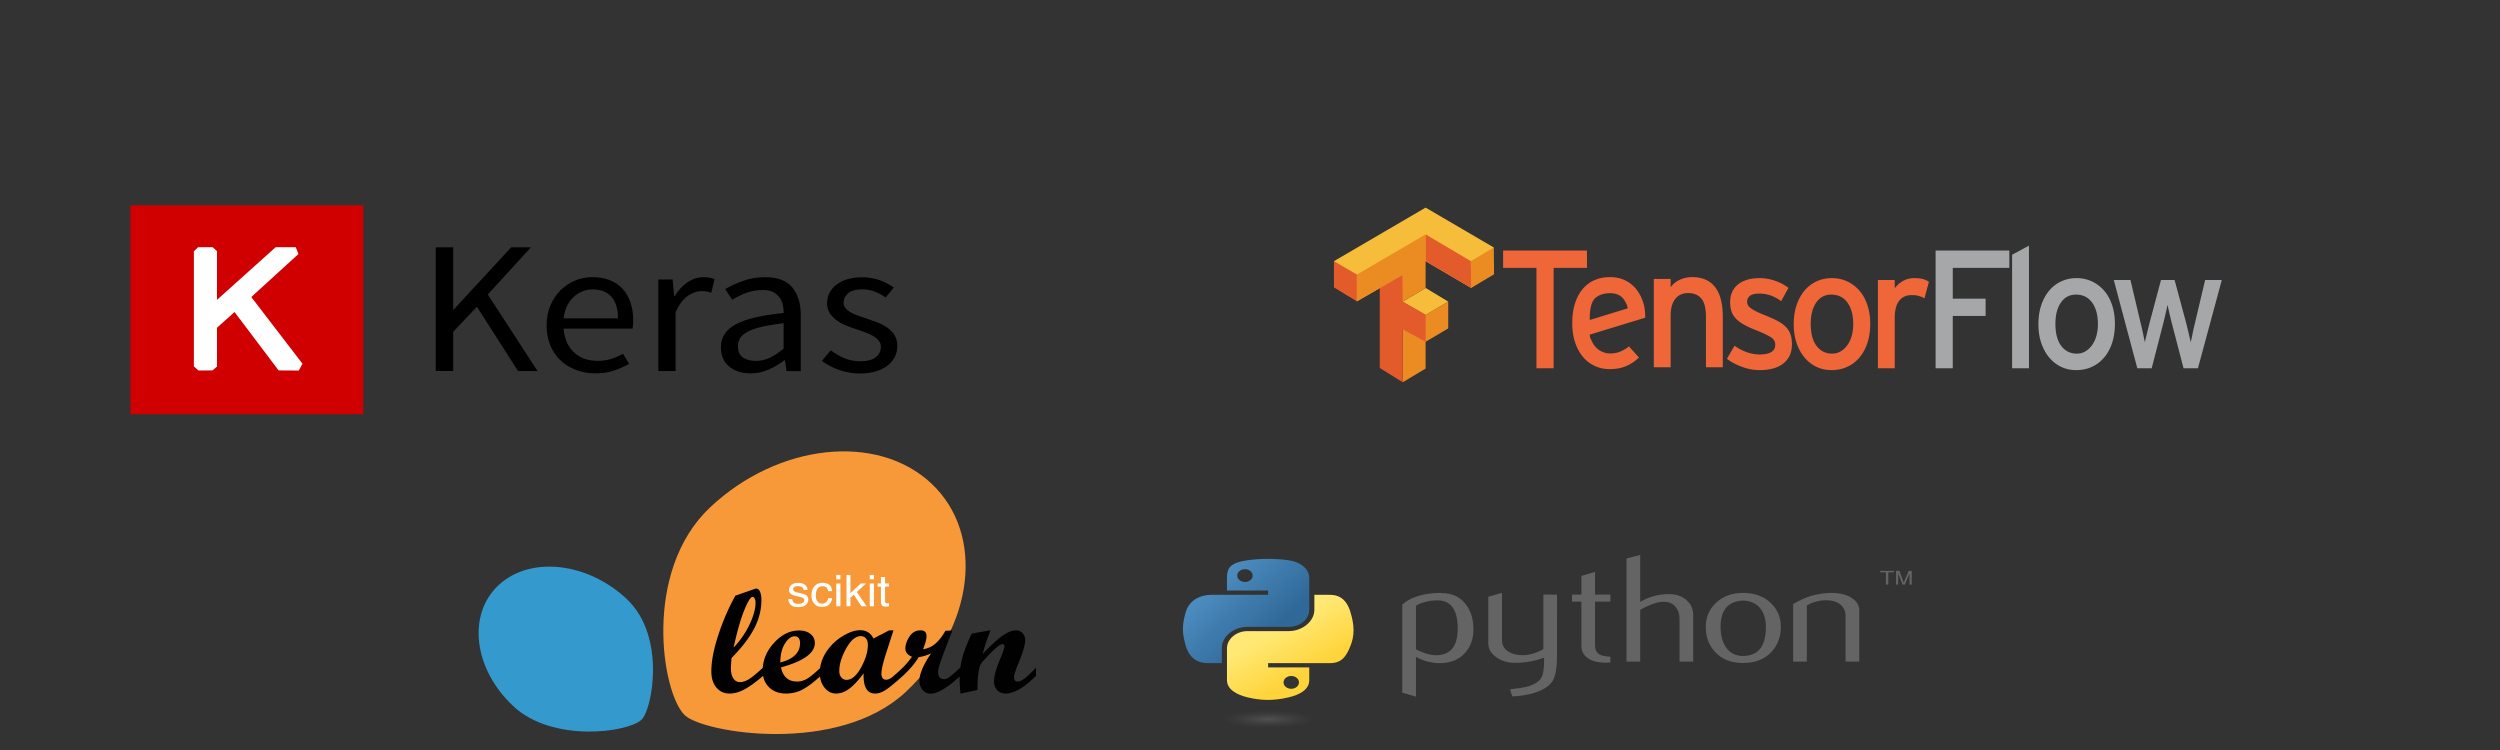 <?xml version="1.0" encoding="UTF-8" standalone="no"?>
<!-- Generator: Adobe Illustrator 21.1.0, SVG Export Plug-In . SVG Version: 6.00 Build 0)  -->

<svg
   xmlns:dc="http://purl.org/dc/elements/1.1/"
   xmlns:cc="http://creativecommons.org/ns#"
   xmlns:rdf="http://www.w3.org/1999/02/22-rdf-syntax-ns#"
   xmlns:svg="http://www.w3.org/2000/svg"
   xmlns="http://www.w3.org/2000/svg"
   xmlns:xlink="http://www.w3.org/1999/xlink"
   xmlns:sodipodi="http://sodipodi.sourceforge.net/DTD/sodipodi-0.dtd"
   xmlns:inkscape="http://www.inkscape.org/namespaces/inkscape"
   version="1.1"
   id="Layer_1"
   x="0px"
   y="0px"
   viewBox="0 0 500 150"
   xml:space="preserve"
   sodipodi:docname="ml-libs.svg"
   width="500"
   height="150"
   inkscape:version="0.92.2 5c3e80d, 2017-08-06"><rect x="0" y="0" width="500" height="150" fill="#333333" stroke="none"/><defs
     id="defs15"><linearGradient
       id="linearGradient2795"><stop
         id="stop2797"
         offset="0"
         style="stop-color:#b8b8b8;stop-opacity:0.498;" /><stop
         id="stop2799"
         offset="1"
         style="stop-color:#7f7f7f;stop-opacity:0;" /></linearGradient><linearGradient
       id="linearGradient2787"><stop
         id="stop2789"
         offset="0"
         style="stop-color:#7f7f7f;stop-opacity:0.5;" /><stop
         id="stop2791"
         offset="1"
         style="stop-color:#7f7f7f;stop-opacity:0;" /></linearGradient><linearGradient
       id="linearGradient3676"><stop
         id="stop3678"
         offset="0"
         style="stop-color:#b2b2b2;stop-opacity:0.5;" /><stop
         id="stop3680"
         offset="1"
         style="stop-color:#b3b3b3;stop-opacity:0;" /></linearGradient><linearGradient
       id="linearGradient3236"><stop
         id="stop3244"
         offset="0"
         style="stop-color:#f4f4f4;stop-opacity:1" /><stop
         id="stop3240"
         offset="1"
         style="stop-color:white;stop-opacity:1" /></linearGradient><linearGradient
       id="linearGradient4671"><stop
         id="stop4673"
         offset="0"
         style="stop-color:#ffd43b;stop-opacity:1;" /><stop
         id="stop4675"
         offset="1"
         style="stop-color:#ffe873;stop-opacity:1" /></linearGradient><linearGradient
       id="linearGradient4689"><stop
         id="stop4691"
         offset="0"
         style="stop-color:#5a9fd4;stop-opacity:1;" /><stop
         id="stop4693"
         offset="1"
         style="stop-color:#306998;stop-opacity:1;" /></linearGradient><linearGradient
       gradientTransform="translate(100.27,99.611)"
       gradientUnits="userSpaceOnUse"
       xlink:href="#linearGradient4671"
       id="linearGradient2987"
       y2="144.757"
       x2="-65.309"
       y1="144.757"
       x1="224.24" /><linearGradient
       gradientTransform="translate(100.27,99.611)"
       gradientUnits="userSpaceOnUse"
       xlink:href="#linearGradient4689"
       id="linearGradient2990"
       y2="76.313"
       x2="26.67"
       y1="77.476"
       x1="172.942" /><linearGradient
       y2="144.757"
       x2="-65.309"
       y1="144.757"
       x1="224.24"
       gradientTransform="matrix(0.563,0,0,0.568,-11.597,-7.61)"
       gradientUnits="userSpaceOnUse"
       id="linearGradient2255"
       xlink:href="#linearGradient4671"
       inkscape:collect="always" /><linearGradient
       y2="76.313"
       x2="26.67"
       y1="76.176"
       x1="172.942"
       gradientTransform="matrix(0.563,0,0,0.568,-11.597,-7.61)"
       gradientUnits="userSpaceOnUse"
       id="linearGradient2258"
       xlink:href="#linearGradient4689"
       inkscape:collect="always" /><radialGradient
       gradientUnits="userSpaceOnUse"
       gradientTransform="matrix(1,0,0,0.178,0,108.743)"
       r="29.037"
       fy="132.286"
       fx="61.519"
       cy="132.286"
       cx="61.519"
       id="radialGradient2801"
       xlink:href="#linearGradient2795"
       inkscape:collect="always" /><linearGradient
       y2="137.273"
       x2="112.031"
       y1="192.352"
       x1="150.961"
       gradientTransform="matrix(0.563,0,0,0.568,-9.4,-5.305)"
       gradientUnits="userSpaceOnUse"
       id="linearGradient1475"
       xlink:href="#linearGradient4671"
       inkscape:collect="always" /><linearGradient
       y2="114.398"
       x2="135.665"
       y1="20.604"
       x1="26.649"
       gradientTransform="matrix(0.563,0,0,0.568,-9.4,-5.305)"
       gradientUnits="userSpaceOnUse"
       id="linearGradient1478"
       xlink:href="#linearGradient4689"
       inkscape:collect="always" /><radialGradient
       r="29.037"
       fy="132.286"
       fx="61.519"
       cy="132.286"
       cx="61.519"
       gradientTransform="matrix(2.382716e-8,-0.296,1.437,4.683673e-7,-128.544,150.52)"
       gradientUnits="userSpaceOnUse"
       id="radialGradient1480"
       xlink:href="#linearGradient2795"
       inkscape:collect="always" /></defs><sodipodi:namedview
     pagecolor="#ffffff"
     bordercolor="#666666"
     borderopacity="1"
     objecttolerance="10"
     gridtolerance="10"
     guidetolerance="10"
     inkscape:pageopacity="0"
     inkscape:pageshadow="2"
     inkscape:window-width="1393"
     inkscape:window-height="733"
     id="namedview13"
     showgrid="false"
     inkscape:zoom="1.1"
     inkscape:cx="261.35548"
     inkscape:cy="109.77273"
     inkscape:window-x="0"
     inkscape:window-y="0"
     inkscape:window-maximized="0"
     inkscape:current-layer="Layer_1" /><style
     type="text/css"
     id="style2">
	.st0{fill:#D00000;}
	.st1{fill:#FFFFFF;}
</style><path
     class="st0"
     d="M 26.084,41.052 H 72.652 V 82.838 H 26.084 Z"
     id="path4"
     inkscape:connector-curvature="0"
     style="fill:#d00000;stroke-width:0.121" /><path
     class="st1"
     d="m 43.399,73.305 v -7.757 l 3.511,-3.139 8.811,11.675 4.035,0.023 0.741,-1.363 -10.241,-13.337 9.436,-8.605 -0.536,-1.363 H 55.133 L 43.399,59.968 v -9.728 l -0.856,-0.802 h -2.911 l -0.856,0.802 v 23.03 l 0.907,0.825 2.809,-0.011 z"
     id="path6"
     inkscape:connector-curvature="0"
     style="fill:#ffffff;stroke-width:0.121" /><g
     id="g10"
     transform="matrix(0.128,0,0,0.115,26.084,41.052)"><path
       d="m 477.1,73.2 h 27.2 v 107.9 h 1 L 594.9,73.2 h 30.8 l -67.3,82 77.8,133.2 h -30.5 l -64.3,-111.9 -37.1,43.6 v 68.2 H 477.1 Z M 650.3,209 c 0,-13.1 2,-24.9 6.1,-35.3 4,-10.4 9.4,-19.2 16.1,-26.4 6.7,-7.2 14.3,-12.7 22.8,-16.6 8.5,-3.8 17.4,-5.7 26.6,-5.7 10.1,0 19.1,1.8 27.1,5.2 8,3.5 14.7,8.5 20,15.1 5.4,6.6 9.5,14.4 12.3,23.6 2.8,9.2 4.3,19.5 4.3,30.8 0,5.9 -0.3,10.8 -1,14.8 H 676.9 c 1.1,17.3 6.4,30.9 15.9,41 9.5,10.1 21.9,15.1 37.2,15.1 7.7,0 14.7,-1.1 21.2,-3.4 6.5,-2.3 12.7,-5.3 18.5,-9 l 9.5,17.7 c -7,4.4 -14.8,8.2 -23.3,11.5 -8.5,3.3 -18.3,4.9 -29.2,4.9 -10.7,0 -20.7,-1.9 -30,-5.7 -9.3,-3.8 -17.4,-9.3 -24.3,-16.4 -6.9,-7.1 -12.3,-15.8 -16.2,-26.1 -3.9,-10.3 -5.9,-22 -5.9,-35.1 z m 111.6,-12.1 c 0,-16.4 -3.4,-28.9 -10.3,-37.6 -6.9,-8.6 -16.6,-13 -29,-13 -5.7,0 -11.1,1.1 -16.2,3.4 -5.1,2.3 -9.8,5.6 -13.9,9.8 -4.2,4.3 -7.6,9.5 -10.3,15.7 -2.7,6.2 -4.5,13.4 -5.4,21.5 h 85.1 z m 63,-67.9 h 22.3 l 2.3,28.9 h 1 c 5.5,-10.1 12.1,-18 19.8,-23.9 7.8,-5.9 16.2,-8.9 25.4,-8.9 6.3,0 12,1.1 17.1,3.3 l -5.2,23.6 c -2.6,-0.9 -5,-1.5 -7.2,-2 -2.2,-0.4 -4.9,-0.7 -8.2,-0.7 -6.8,0 -13.8,2.7 -21.2,8.2 -7.3,5.5 -13.7,15 -19.2,28.5 v 102.4 h -26.9 z m 97.7,118.1 c 0,-17.5 7.8,-30.9 23.5,-40.2 15.6,-9.3 40.5,-15.8 74.6,-19.5 0,-5 -0.5,-10 -1.5,-14.8 -1,-4.8 -2.7,-9.1 -5.3,-12.8 -2.5,-3.7 -5.9,-6.7 -10,-9 -4.2,-2.3 -9.5,-3.4 -16.1,-3.4 -9.4,0 -18.1,1.8 -26.1,5.2 -8,3.5 -15.1,7.4 -21.5,11.8 l -10.8,-18.7 c 7.4,-4.8 16.5,-9.5 27.2,-13.9 10.7,-4.5 22.5,-6.7 35.4,-6.7 19.5,0 33.6,6 42.3,17.9 8.7,11.9 13.1,27.8 13.1,47.7 v 97.8 h -22.3 l -2.3,-19 h -0.7 c -7.6,6.3 -15.9,11.8 -24.8,16.2 -8.9,4.5 -18.2,6.7 -28,6.7 -13.6,0 -24.8,-3.9 -33.6,-11.8 -8.6,-7.9 -13.1,-19.1 -13.1,-33.5 z m 26.6,-2 c 0,9.2 2.7,15.7 8,19.7 5.4,3.9 12,5.9 19.8,5.9 7.7,0 14.9,-1.8 21.8,-5.4 6.9,-3.6 14.2,-8.9 21.8,-15.9 v -44.3 c -13.3,1.8 -24.6,3.8 -33.8,6.2 -9.2,2.4 -16.6,5.2 -22.1,8.5 -5.6,3.3 -9.6,7.1 -12,11.3 -2.4,4.2 -3.5,9 -3.5,14 z m 145,7.2 c 7,5.7 14.2,10.3 21.5,13.8 7.3,3.5 15.8,5.2 25.4,5.2 10.5,0 18.4,-2.4 23.6,-7.2 5.3,-4.8 7.9,-10.7 7.9,-17.7 0,-4.2 -1.1,-7.8 -3.3,-10.8 -2.2,-3 -5,-5.7 -8.4,-8 -3.4,-2.3 -7.3,-4.3 -11.6,-6.1 l -13.1,-5.2 c -5.8,-2 -11.5,-4.2 -17.1,-6.7 -5.7,-2.5 -10.8,-5.6 -15.3,-9.2 -4.5,-3.6 -8.1,-7.8 -11,-12.6 -2.8,-4.8 -4.3,-10.6 -4.3,-17.4 0,-6.3 1.3,-12.3 3.8,-17.9 2.5,-5.6 6.1,-10.4 10.8,-14.4 4.7,-4 10.4,-7.2 17.2,-9.5 6.8,-2.3 14.4,-3.4 23,-3.4 10.1,0 19.3,1.8 27.7,5.2 8.4,3.5 15.7,7.8 21.8,12.8 l -12.8,17.1 c -5.5,-4.2 -11.2,-7.5 -17.1,-10.2 -5.9,-2.6 -12.4,-3.9 -19.4,-3.9 -10.1,0 -17.5,2.3 -22.1,6.9 -4.7,4.6 -7.1,10 -7.1,16.1 0,3.7 1,6.9 3,9.7 2,2.7 4.6,5.1 7.9,7.2 3.3,2.1 7.1,3.9 11.3,5.6 4.3,1.6 8.7,3.3 13.3,5.1 5.8,2.2 11.5,4.5 17.2,6.9 5.8,2.4 11,5.4 15.6,9 4.6,3.6 8.4,8 11.3,13.3 3,5.2 4.4,11.6 4.4,19 0,6.6 -1.3,12.7 -3.8,18.4 -2.5,5.7 -6.2,10.7 -11.2,15.1 -4.9,4.4 -11.1,7.8 -18.4,10.3 -7.3,2.5 -15.7,3.8 -25.1,3.8 -11.4,0 -22.2,-2.1 -32.5,-6.2 -10.3,-4.2 -19.3,-9.4 -26.9,-15.7 z"
       id="path8"
       inkscape:connector-curvature="0" /></g><g
     id="g8649"
     transform="matrix(0.307,0,0,0.251,234.867,110.167)"><path
       d="m 184.613,61.929 c 0,-14.562 -4.152,-22.038 -12.457,-22.448 -3.304,-0.156 -6.531,0.37 -9.669,1.589 -2.505,0.897 -4.191,1.784 -5.078,2.68 v 34.758 c 5.312,3.334 10.03,4.883 14.143,4.64 8.704,-0.575 13.061,-7.642 13.061,-21.219 z m 10.244,0.604 c 0,7.398 -1.735,13.539 -5.224,18.422 -3.889,5.527 -9.279,8.373 -16.17,8.529 -5.195,0.166 -10.546,-1.462 -16.053,-4.874 v 31.59 l -8.909,-3.178 V 42.903 c 1.462,-1.793 3.343,-3.333 5.624,-4.64 5.302,-3.09 11.745,-4.679 19.328,-4.757 l 0.127,0.127 c 6.93,-0.088 12.272,2.758 16.024,8.529 3.499,5.293 5.254,12.077 5.254,20.371 z"
       style="fill:#646464;fill-opacity:1"
       id="path46"
       inkscape:connector-curvature="0" /><path
       d="m 249.305,83.266 c 0,9.923 -0.994,16.794 -2.983,20.615 -1.998,3.821 -5.8,6.872 -11.414,9.143 -4.552,1.793 -9.474,2.768 -14.757,2.934 l -1.472,-5.614 c 5.371,-0.731 9.153,-1.462 11.346,-2.193 4.318,-1.462 7.281,-3.704 8.909,-6.706 1.306,-2.447 1.949,-7.115 1.949,-14.026 v -2.32 c -6.092,2.768 -12.476,4.143 -19.153,4.143 -4.386,0 -8.256,-1.374 -11.589,-4.143 -3.743,-3.012 -5.614,-6.833 -5.614,-11.463 v -37.078 l 8.909,-3.051 v 37.322 c 0,3.987 1.287,7.057 3.86,9.211 2.573,2.154 5.907,3.187 9.991,3.109 4.084,-0.088 8.46,-1.667 13.11,-4.757 v -43.54 h 8.909 z"
       style="fill:#646464;fill-opacity:1"
       id="path48"
       inkscape:connector-curvature="0" /><path
       d="m 284.082,88.997 c -1.062,0.088 -2.037,0.127 -2.934,0.127 -5.039,0 -8.967,-1.199 -11.774,-3.606 -2.797,-2.408 -4.201,-5.731 -4.201,-9.971 v -35.09 h -6.102 v -5.605 h 6.102 v -14.884 l 8.899,-3.168 v 18.052 h 10.01 v 5.605 h -10.01 v 34.846 c 0,3.343 0.897,5.712 2.69,7.096 1.54,1.14 3.987,1.793 7.32,1.959 z"
       style="fill:#646464;fill-opacity:1"
       id="path50"
       inkscape:connector-curvature="0" /><path
       d="m 338.023,88.266 h -8.909 v -34.388 c 0,-3.499 -0.819,-6.511 -2.447,-9.026 -1.881,-2.846 -4.493,-4.269 -7.846,-4.269 -4.084,0 -9.192,2.154 -15.322,6.462 v 41.22 h -8.909 V 6.069 l 8.909,-2.807 V 40.7 c 5.692,-4.143 11.911,-6.219 18.666,-6.219 4.718,0 8.538,1.589 11.463,4.757 2.934,3.168 4.396,7.115 4.396,11.833 z"
       style="fill:#646464;fill-opacity:1"
       id="path52"
       inkscape:connector-curvature="0" /><path
       d="m 385.374,60.526 c 0,-5.595 -1.062,-10.215 -3.178,-13.87 -2.515,-4.454 -6.423,-6.803 -11.706,-7.047 -9.767,0.565 -14.64,7.564 -14.64,20.976 0,6.15 1.014,11.287 3.061,15.41 2.612,5.254 6.531,7.846 11.755,7.759 9.806,-0.078 14.708,-7.817 14.708,-23.227 z m 9.757,0.058 c 0,7.963 -2.037,14.591 -6.102,19.884 -4.474,5.926 -10.654,8.899 -18.539,8.899 -7.817,0 -13.909,-2.973 -18.305,-8.899 -3.987,-5.293 -5.975,-11.921 -5.975,-19.884 0,-7.486 2.154,-13.782 6.462,-18.909 4.552,-5.439 10.537,-8.168 17.935,-8.168 7.398,0 13.422,2.729 18.061,8.168 4.308,5.127 6.462,11.424 6.462,18.909 z"
       style="fill:#646464;fill-opacity:1"
       id="path54"
       inkscape:connector-curvature="0" /><path
       d="m 446.206,88.266 h -8.909 v -36.337 c 0,-3.987 -1.199,-7.096 -3.597,-9.338 -2.398,-2.232 -5.595,-3.314 -9.581,-3.226 -4.23,0.078 -8.256,1.462 -12.077,4.143 v 44.759 h -8.909 v -45.86 c 5.127,-3.733 9.845,-6.17 14.153,-7.31 4.065,-1.062 7.651,-1.589 10.741,-1.589 2.115,0 4.104,0.205 5.975,0.614 3.499,0.809 6.345,2.31 8.538,4.513 2.447,2.437 3.665,5.361 3.665,8.782 z"
       style="fill:#646464;fill-opacity:1"
       id="path56"
       inkscape:connector-curvature="0" /><path
       id="path1948"
       d="m 60.51,6.398 c -4.584,0.021 -8.961,0.412 -12.812,1.094 C 36.351,9.496 34.291,13.692 34.291,21.429 v 10.219 h 26.812 v 3.406 h -26.812 -10.062 c -7.792,0 -14.616,4.684 -16.75,13.594 -2.462,10.213 -2.571,16.586 0,27.25 1.906,7.938 6.458,13.594 14.25,13.594 h 9.219 v -12.25 c 0,-8.85 7.657,-16.656 16.75,-16.656 h 26.781 c 7.455,0 13.406,-6.138 13.406,-13.625 v -25.531 c 0,-7.266 -6.13,-12.725 -13.406,-13.938 -4.606,-0.767 -9.385,-1.115 -13.969,-1.094 z m -14.5,8.219 c 2.77,0 5.031,2.299 5.031,5.125 -2e-6,2.816 -2.262,5.094 -5.031,5.094 -2.779,-1e-6 -5.031,-2.277 -5.031,-5.094 -1e-6,-2.826 2.252,-5.125 5.031,-5.125 z"
       style="fill:url(#linearGradient1478);fill-opacity:1"
       inkscape:connector-curvature="0" /><path
       id="path1950"
       d="m 91.229,35.054 v 11.906 c 0,9.231 -7.826,17 -16.75,17 h -26.781 c -7.336,0 -13.406,6.278 -13.406,13.625 v 25.531 c 0,7.266 6.319,11.54 13.406,13.625 8.487,2.496 16.626,2.947 26.781,0 6.75,-1.954 13.406,-5.888 13.406,-13.625 V 92.898 h -26.781 v -3.406 h 26.781 13.406 c 7.792,0 10.696,-5.435 13.406,-13.594 2.799,-8.399 2.68,-16.476 0,-27.25 -1.926,-7.757 -5.604,-13.594 -13.406,-13.594 z m -15.062,64.656 c 2.779,3e-6 5.031,2.277 5.031,5.094 -2e-6,2.826 -2.252,5.125 -5.031,5.125 -2.77,0 -5.031,-2.299 -5.031,-5.125 2e-6,-2.816 2.262,-5.094 5.031,-5.094 z"
       style="fill:url(#linearGradient1475);fill-opacity:1"
       inkscape:connector-curvature="0" /><path
       sodipodi:nodetypes="ccccccccccccccccccccccc"
       id="text3004"
       style="font-style:normal;font-weight:normal;font-size:15.164px;line-height:125%;font-family:'Bitstream Vera Sans';fill:#646464;fill-opacity:1;stroke:none;stroke-width:1px;stroke-linecap:butt;stroke-linejoin:miter;stroke-opacity:1"
       d="m 463.554,26.909 h 1.562 v -9.796 h 3.7 v -1.168 h -8.962 v 1.168 h 3.7 v 9.796 m 6.647,0 h 1.334 v -8.947 l 2.896,8.946 h 1.486 l 3.018,-8.916 v 8.917 h 1.456 v -10.964 h -1.926 l -3.298,9.393 -2.813,-9.393 h -2.153 v 10.964"
       inkscape:connector-curvature="0" /><ellipse
       transform="matrix(0.734,0,0,0.81,16.25,27.009)"
       id="path1894"
       style="opacity:0.444;fill:url(#radialGradient1480);fill-opacity:1;fill-rule:nonzero;stroke:none;stroke-width:20;stroke-miterlimit:4;stroke-dasharray:none;stroke-opacity:1"
       cx="61.519"
       cy="132.286"
       rx="48.948"
       ry="8.607" /></g><g
     id="g8677"
     transform="matrix(0.402,0,0,0.378,95.719,90.274)"><rect
       class="selected"
       style="fill:none;stroke:none"
       y="0"
       x="0"
       height="100%"
       width="100%"
       id="backgroundrect" /><g
       id="g8659"
       class="currentLayer"><title
         id="title8652">Layer 1</title><path
         class=""
         id="svg_1"
         d="M 212.711,127.088 C 246.581,93.221 252.209,43.942 225.283,17.018 198.361,-9.903 149.084,-4.275 115.217,29.59 c -33.867,33.866 -24.07,98.568 -12.57,110.07 9.293,9.293 76.2,21.293 110.064,-12.572 z"
         inkscape:connector-curvature="0"
         style="fill:#f89939" /><path
         id="svg_2"
         d="M 73.741,78.15 C 54.093,58.504 25.5,55.233 9.874,70.857 c -15.62,15.622 -12.355,44.22 7.297,63.865 19.652,19.654 57.195,13.969 63.863,7.295 5.396,-5.387 12.361,-44.215 -7.293,-63.865 z"
         inkscape:connector-curvature="0"
         style="fill:#3499cd" /><path
         id="svg_3"
         d="m 138.167,72.595 c -0.154,0 -0.385,0.053 -0.69,0.155 l -9.73,3.601 c -3.318,6.331 -6.143,13.25 -8.463,20.76 -2.324,7.504 -3.486,13.942 -3.486,19.303 0,3.578 0.833,6.422 2.507,8.543 1.671,2.119 3.876,3.177 6.608,3.177 2.375,0 4.871,-0.759 7.488,-2.279 2.617,-1.515 5.662,-3.873 9.133,-7.068 v -0.045 c 0.412,2.4 1.398,4.422 2.969,6.062 2.135,2.22 4.937,3.33 8.41,3.33 3.117,0 5.96,-0.759 8.54,-2.279 2.487,-1.46 5.289,-3.722 8.39,-6.742 0.262,2.25 1,4.206 2.238,5.863 1.573,2.107 3.48,3.158 5.724,3.158 2.301,0 4.53,-0.865 6.686,-2.601 2.158,-1.74 4.515,-4.434 7.068,-8.084 -0.229,7.125 1.67,10.685 5.705,10.685 1.61,0 3.297,-0.585 5.059,-1.76 1.76,-1.175 4.682,-3.707 8.768,-7.587 h 0.002 c 3.548,-3.52 6.154,-6.815 7.814,-9.88 2.248,-0.383 4.314,-1.057 6.205,-2.028 -3.855,6.053 -5.785,10.876 -5.785,14.476 0,1.942 0.54,3.57 1.61,4.887 1.07,1.31 2.386,1.969 3.945,1.969 3.408,0 8.24,-3.048 14.48,-9.1 -0.013,0.468 -0.04,0.93 -0.04,1.404 0,1.683 0.142,4.25 0.421,7.698 l 8.465,-1.989 c 0,-2.303 0.037,-4.126 0.115,-5.476 0.13,-1.815 0.383,-3.81 0.768,-5.98 0.229,-1.279 0.816,-2.49 1.76,-3.638 l 2.148,-2.492 a 61.058,61.058 0 0 1 2.219,-2.453 42.914,42.914 0 0 1 2.144,-2.14 c 0.715,-0.637 1.34,-1.14 1.88,-1.497 0.585,-0.355 1.06,-0.535 1.417,-0.535 0.635,0 0.957,0.41 0.957,1.229 0,0.814 -0.602,2.73 -1.8,5.744 -2.249,5.615 -3.374,9.791 -3.374,12.523 0,2.017 0.524,3.626 1.573,4.825 1.047,1.2 2.425,1.8 4.136,1.8 4.211,0 9.27,-3.113 15.168,-9.347 v -4.4 c -4.173,4.927 -7.197,7.392 -9.064,7.392 -1.254,0 -1.881,-0.768 -1.881,-2.305 0,-1.155 0.754,-3.656 2.262,-7.51 2.193,-5.62 3.29,-9.656 3.29,-12.105 0,-1.474 -0.431,-2.706 -1.3,-3.688 -0.865,-0.98 -1.951,-1.47 -3.25,-1.47 -1.912,0 -4.1,0.894 -6.557,2.695 -2.46,1.803 -5.78,5.037 -9.969,9.71 0.613,-3.038 1.903,-7.196 3.868,-12.483 l -9.344,1.798 c -2.121,4.599 -3.658,8.733 -4.615,12.413 a 43.503,43.503 0 0 0 -1.059,5.554 c -2.934,2.83 -4.823,4.557 -5.664,5.188 -0.842,0.622 -1.725,0.935 -2.643,0.935 -0.842,0 -1.513,-0.316 -2.011,-0.959 -0.496,-0.634 -0.746,-1.492 -0.746,-2.566 0,-1.147 0.219,-2.47 0.652,-3.963 0.433,-1.492 1.391,-4.308 2.871,-8.445 l 3.56,-9.807 -3.482,0.154 c -3.168,6.028 -6.871,9.268 -11.11,9.729 1.152,-2.99 1.725,-5.286 1.725,-6.895 0,-2.044 -0.994,-3.062 -2.986,-3.062 -2.35,0 -4.195,1.117 -5.535,3.35 -1.344,2.237 -2.012,4.335 -2.012,6.304 0,1.912 1.096,3.355 3.295,4.326 a 50.206,50.206 0 0 1 -4.523,5.715 v -0.008 c -2.17,2.17 -3.852,3.785 -5.053,4.846 -1.201,1.06 -2.3,1.59 -3.291,1.59 -1.56,0 -2.336,-1.098 -2.336,-3.293 0,-2.093 0.871,-5.963 2.607,-11.608 L 206.4,94.7 h -2.148 l -7.828,4.326 c -1.277,-2.935 -3.512,-4.404 -6.705,-4.404 -2.525,0 -5.44,1.073 -8.733,3.218 -3.293,2.145 -5.992,4.951 -8.101,8.424 -1.634,2.697 -2.625,5.501 -2.99,8.41 -2.934,2.935 -5.158,4.87 -6.641,5.746 -1.531,0.904 -3.138,1.358 -4.824,1.358 -4.316,0 -6.984,-2.492 -8.004,-7.469 11.235,-3.295 16.853,-7.582 16.853,-12.87 0,-1.991 -0.716,-3.598 -2.146,-4.825 -1.432,-1.225 -3.332,-1.84 -5.707,-1.84 -4.57,0 -8.733,2.19 -12.483,6.57 -3.408,3.971 -5.25,8.372 -5.566,13.194 -3.106,3.05 -5.436,5.074 -6.963,6.054 -1.558,0.996 -3.025,1.49 -4.406,1.49 -1.354,0 -2.438,-0.648 -3.256,-1.953 -0.817,-1.303 -1.225,-3.062 -1.225,-5.285 0,-0.997 0.102,-2.82 0.307,-5.476 5.106,-5.541 8.858,-10.75 11.26,-15.63 2.403,-4.876 3.601,-9.92 3.601,-15.128 0,-1.838 -0.238,-3.299 -0.71,-4.387 -0.469,-1.083 -1.08,-1.627 -1.817,-1.627 z m -1.88,4.407 c 0.434,0 0.794,0.29 1.075,0.865 0.28,0.574 0.418,1.337 0.418,2.277 0,3.225 -1.007,7.074 -3.023,11.549 a 46.734,46.734 0 0 1 -7.891,12.121 c 1.736,-8.465 3.504,-15.052 5.305,-19.756 1.8,-4.705 3.176,-7.056 4.117,-7.056 z m 53.858,20.76 c 1.07,0 1.924,0.4 2.565,1.206 0.635,0.803 0.957,1.922 0.957,3.35 0,3.676 -1.129,7.694 -3.389,12.049 -2.264,4.353 -4.67,6.53 -7.223,6.53 -1.049,0 -1.908,-0.428 -2.584,-1.284 -0.676,-0.856 -1.015,-1.973 -1.015,-3.354 0,-3.648 1.145,-7.644 3.43,-11.986 2.28,-4.342 4.704,-6.512 7.26,-6.512 z m -32.904,0.077 c 1.785,0 2.68,1.225 2.68,3.676 0,4.954 -3.27,8.348 -9.805,10.188 0,-4.113 0.765,-7.449 2.3,-10.014 1.532,-2.569 3.139,-3.85 4.825,-3.85 z"
         inkscape:connector-curvature="0"
         style="fill:#010101" /><g
         id="svg_4"
         font-size="23.08"
         style="font-size:23.08px;font-family:Helvetica;fill:#ffffff"><path
           id="svg_5"
           d="m 156.026,78.16 q 0.09,1.014 0.507,1.555 0.767,0.98 2.66,0.98 1.127,0 1.983,-0.485 0.857,-0.495 0.857,-1.52 0,-0.778 -0.688,-1.184 -0.44,-0.248 -1.735,-0.575 l -1.612,-0.406 q -1.544,-0.383 -2.276,-0.856 -1.307,-0.823 -1.307,-2.276 0,-1.713 1.228,-2.773 1.24,-1.059 3.324,-1.059 2.728,0 3.933,1.6 0.755,1.014 0.733,2.186 h -1.916 q -0.056,-0.687 -0.484,-1.25 -0.7,-0.8 -2.423,-0.8 -1.15,0 -1.747,0.439 -0.586,0.44 -0.586,1.16 0,0.79 0.778,1.263 0.45,0.282 1.33,0.496 l 1.34,0.327 q 2.187,0.53 2.93,1.025 1.184,0.778 1.184,2.445 0,1.612 -1.229,2.784 -1.217,1.172 -3.719,1.172 -2.693,0 -3.82,-1.217 -1.116,-1.228 -1.194,-3.032 h 1.95 z m 2.998,-8.576 z m 12.036,-0.057 q 2.04,0 3.313,0.992 1.284,0.992 1.543,3.414 h -1.972 q -0.18,-1.115 -0.822,-1.848 -0.643,-0.743 -2.063,-0.743 -1.938,0 -2.772,1.893 -0.54,1.228 -0.54,3.031 0,1.815 0.766,3.054 0.766,1.24 2.411,1.24 1.262,0 1.995,-0.767 0.744,-0.777 1.025,-2.118 h 1.972 q -0.338,2.4 -1.69,3.516 -1.352,1.104 -3.46,1.104 -2.366,0 -3.775,-1.724 -1.408,-1.735 -1.408,-4.327 0,-3.178 1.543,-4.948 1.544,-1.769 3.933,-1.769 z m -0.316,0.057 z m 7.201,0.349 h 2.062 v 12.013 h -2.062 z m 0,-4.542 h 2.062 v 2.3 h -2.062 z m 5.094,0 h 1.95 v 9.613 l 5.206,-5.127 h 2.592 l -4.62,4.519 4.879,7.55 h -2.592 l -3.764,-6.085 -1.702,1.555 v 4.53 h -1.95 V 65.39 Z m 11.584,4.542 h 2.063 v 12.013 h -2.063 z m 0,-4.542 h 2.063 v 2.3 h -2.063 z m 5.545,1.116 h 2.051 v 3.37 h 1.927 v 1.656 h -1.927 v 7.877 q 0,0.631 0.428,0.846 0.237,0.123 0.789,0.123 h 0.316 q 0.169,-0.01 0.394,-0.033 v 1.6 q -0.35,0.101 -0.732,0.146 -0.372,0.046 -0.812,0.046 -1.42,0 -1.927,-0.722 -0.507,-0.732 -0.507,-1.893 v -7.99 h -1.634 v -1.656 h 1.634 z"
           inkscape:connector-curvature="0" /></g></g></g><g
     style="clip-rule:evenodd;fill-rule:evenodd;stroke-linejoin:round;stroke-miterlimit:1.414"
     id="g8711"
     transform="matrix(0.069,0,0,0.071,266.791,41.521)"><g
       id="g8687"
       style="fill-rule:nonzero"><path
         id="path8679"
         d="m 199.243,264.837 66.414,-38.537 65.594,38.537 -65.594,37.716 -66.414,-36.896 z"
         inkscape:connector-curvature="0"
         style="fill:#f6bd3a" /><path
         id="path8681"
         d="M 0,150.867 265.657,0 463.259,112.33 397.665,226.3 265.657,150.867 66.414,264.017 Z"
         inkscape:connector-curvature="0"
         style="fill:#f6bd3a" /><path
         id="path8683"
         d="M 199.243,415.703 V 340.27 l 65.594,-37.717 66.414,-37.716 v 75.433 l -65.594,37.717 v 75.433 l -66.414,38.537 z m 0,-150.866 -66.415,-37.717 -66.414,36.897 V 188.583 L 265.657,75.433 V 226.3 Z m 197.602,-76.254 v -37.716 l 66.414,-38.537 0.82,75.434 -66.414,38.536 z"
         inkscape:connector-curvature="0"
         style="fill:#eb8c23" /><path
         id="path8685"
         d="M 132.828,451.78 V 227.12 l 65.595,-36.897 0.82,74.614 66.414,36.897 v 76.253 L 199.243,342.73 V 491.957 Z M 32.798,244.34 0,224.66 v -73.793 l 66.414,37.716 v 75.434 L 32.797,244.339 Z M 265.657,150.868 V 75.433 l 131.188,75.434 0.82,75.433 -132.008,-75.433 z"
         inkscape:connector-curvature="0"
         style="fill:#e35a2b" /></g><path
       id="path8689"
       d="m 636.747,169.726 v 282.83 h -49.746 v -282.83 h -96.646 v -48.797 h 243.038 v 48.797 z"
       inkscape:connector-curvature="0"
       style="fill:#ef6639;fill-rule:nonzero" /><path
       id="path8691"
       d="m 898.006,272.54 c 4.263,15.16 4.35,35.115 4.036,37.643 l -160.56,47.6 c 1.264,12.003 0.896,7.137 4.685,15.665 3.79,8.528 8.528,15.554 14.213,21.08 5.686,5.528 12,9.637 18.95,12.318 a 59.952,59.952 0 0 0 21.795,4.028 c 10.421,0 19.975,-1.738 28.66,-5.21 8.686,-3.474 17.135,-8.372 25.346,-14.686 l 28.9,31.267 c -11.053,10.424 -23.374,18.479 -36.955,24.161 -13.579,5.686 -29.844,8.528 -48.797,8.528 -14.528,0 -28.344,-2.842 -41.453,-8.528 -13.108,-5.685 -24.555,-14.055 -34.347,-25.11 -9.79,-11.054 -17.53,-24.633 -23.212,-40.743 -5.686,-16.106 -8.531,-34.424 -8.531,-54.955 0,-21.16 2.687,-39.795 8.054,-55.901 5.371,-16.11 12.794,-29.612 22.269,-40.507 9.475,-10.897 20.922,-19.187 34.347,-24.873 13.423,-5.685 28.187,-8.528 44.296,-8.528 17.686,0 33.084,3.316 46.19,9.948 13.107,6.632 24.005,15.636 32.689,27.004 8.687,11.371 15.163,24.638 19.425,39.798 z m -46.656,11.243 c -0.632,-8.529 -6.519,-18.967 -11.38,-25.457 -4.455,-5.958 -10.846,-10.77 -17.764,-13.502 -7.264,-2.871 -17.133,-4.096 -25.82,-3.713 -16.294,0.714 -34.418,6.348 -43.57,18.927 -9.149,12.575 -11.668,33.724 -11.334,56.533 z m 226.92,165.94 V 309.017 c 0,-25.267 -4.5,-42.955 -13.502,-53.062 -9.002,-10.106 -21.557,-15.16 -37.667,-15.16 -16.421,0 -29.053,5.527 -37.899,16.58 -8.842,11.054 -13.264,26.69 -13.264,46.906 v 145.44 h -48.796 v -248.72 h 48.796 v 23.687 c 6.318,-9.16 15.081,-16.268 26.293,-21.318 11.212,-5.054 23.295,-7.582 36.244,-7.582 29.056,0 51.086,9.319 66.088,27.951 15.001,18.635 22.503,46.43 22.503,83.382 v 142.6 h -48.796 z m 249.211,-65.386 c 0,13.896 -2.607,25.502 -7.816,34.821 -5.213,9.316 -12.08,16.818 -20.608,22.504 -8.53,5.682 -18.4,9.789 -29.612,12.317 -11.212,2.525 -22.977,3.79 -35.294,3.79 -17.053,0 -34.03,-3.002 -50.93,-9.002 -16.895,-6 -31.659,-13.582 -44.293,-22.742 l 22.265,-36.952 c 11.685,8.214 23.768,14.37 36.244,18.479 12.473,4.104 24.555,6.156 36.24,6.156 30.321,0 45.481,-9.157 45.481,-27.478 0,-9.474 -5.13,-17.053 -15.395,-22.738 -10.266,-5.686 -24.4,-12.003 -42.403,-18.953 -13.264,-5.053 -24.555,-10.183 -33.874,-15.395 -9.316,-5.212 -16.898,-10.818 -22.739,-16.818 -5.844,-6.003 -10.027,-12.714 -12.555,-20.134 -2.526,-7.426 -3.79,-16.03 -3.79,-25.82 0,-11.053 2.052,-20.845 6.159,-29.374 a 57.39,57.39 0 0 1 17.53,-21.318 c 7.578,-5.686 16.58,-9.949 27.004,-12.791 10.421,-2.843 21.792,-4.266 34.11,-4.266 15.792,0 31.031,2.528 45.715,7.582 14.687,5.053 27.557,11.685 38.613,19.896 l -21.319,37.428 c -10.106,-7.264 -20.372,-12.635 -30.793,-16.11 -10.424,-3.471 -21.637,-5.209 -33.64,-5.209 -12,0 -20.686,2.132 -26.054,6.394 -5.371,4.266 -8.055,9.713 -8.055,16.345 0,3.16 0.632,6.08 1.896,8.766 1.264,2.684 3.63,5.448 7.105,8.29 3.475,2.843 8.135,5.765 13.976,8.764 5.844,3.001 13.502,6.397 22.977,10.186 13.899,5.368 26.057,10.5 36.479,15.398 10.424,4.895 19.187,10.422 26.295,16.58 7.106,6.159 12.397,13.344 15.872,21.557 3.472,8.21 5.21,18.159 5.21,29.844 v 0.003 z m 226.937,-57.324 c 0,20.528 -2.842,38.924 -8.528,55.19 -5.685,16.268 -13.581,30.006 -23.688,41.218 -10.107,11.212 -21.95,19.74 -35.53,25.581 -13.58,5.844 -28.426,8.766 -44.533,8.766 -15.792,0 -30.32,-3.08 -43.585,-9.24 -13.264,-6.158 -24.793,-14.921 -34.585,-26.292 -9.79,-11.37 -17.45,-24.95 -22.977,-40.742 -5.527,-15.792 -8.29,-33.48 -8.29,-53.061 0,-20.214 2.843,-38.376 8.528,-54.482 5.683,-16.107 13.502,-29.768 23.45,-40.98 9.948,-11.212 21.634,-19.74 35.06,-25.581 13.422,-5.845 28.03,-8.767 43.819,-8.767 15.792,0 30.479,3.081 44.06,9.24 a 105.774,105.774 0 0 1 35.294,25.82 c 9.949,11.053 17.686,24.555 23.213,40.506 5.53,15.948 8.292,33.557 8.292,52.824 z m -49.27,1.42 c 0,-25.582 -5.605,-45.875 -16.817,-60.88 -11.213,-15 -26.77,-22.503 -46.666,-22.503 -18.634,0 -33.242,7.502 -43.822,22.504 -10.58,15.004 -15.871,34.824 -15.871,59.459 0,27.477 5.685,48.4 17.056,62.771 11.368,14.37 26.372,21.557 45.007,21.557 9.157,0 17.527,-2.21 25.108,-6.632 7.579,-4.421 14.055,-10.344 19.423,-17.767 5.37,-7.423 9.475,-16.186 12.317,-26.293 2.843,-10.107 4.266,-20.846 4.266,-32.216 z m 206.557,-72.958 a 82.576,82.576 0 0 0 -16.58,-6.632 c -5.685,-1.58 -12.635,-2.37 -20.845,-2.37 -15.475,0 -27.478,5.368 -36.006,16.107 -8.528,10.742 -12.79,26.69 -12.79,47.85 v 142.126 h -48.8 v -248.72 h 48.8 v 23.688 c 5.682,-8.214 13.501,-15.081 23.45,-20.61 9.947,-5.527 21.08,-8.29 33.398,-8.29 10.106,0 18.4,0.87 24.873,2.607 6.476,1.734 12.238,4.342 17.291,7.817 l -12.79,46.427 z"
       inkscape:connector-curvature="0"
       style="fill:#ef6639;fill-rule:nonzero" /><path
       id="path8693"
       d="m 1793.665,169.726 v 86.698 h 95.226 v 48.794 h -95.23 v 147.338 h -49.74 v -331.63 h 213.662 v 48.8 z m 172.004,282.83 V 132.774 l 48.8,-25.585 v 345.367 z m 297.988,-125.543 c 0,20.528 -2.845,38.924 -8.53,55.19 -5.683,16.268 -13.58,30.006 -23.686,41.218 -10.107,11.212 -21.951,19.74 -35.533,25.581 -13.581,5.844 -28.427,8.766 -44.533,8.766 -15.792,0 -30.32,-3.08 -43.585,-9.24 -13.264,-6.158 -24.793,-14.921 -34.585,-26.292 -9.79,-11.37 -17.45,-24.95 -22.977,-40.742 -5.527,-15.792 -8.29,-33.48 -8.29,-53.061 0,-20.214 2.842,-38.376 8.528,-54.482 5.685,-16.107 13.502,-29.768 23.45,-40.98 9.948,-11.212 21.636,-19.74 35.059,-25.581 13.423,-5.845 28.03,-8.767 43.822,-8.767 15.793,0 30.477,3.081 44.058,9.24 a 105.774,105.774 0 0 1 35.294,25.82 c 9.948,11.053 17.689,24.555 23.215,40.506 5.527,15.948 8.29,33.557 8.29,52.824 z m -49.272,1.42 c 0,-25.582 -5.606,-45.875 -16.819,-60.88 -11.212,-15 -26.766,-22.503 -46.665,-22.503 -18.635,0 -33.242,7.502 -43.822,22.504 -10.58,15.004 -15.872,34.824 -15.872,59.459 0,27.477 5.686,48.4 17.057,62.771 11.37,14.37 26.372,21.557 45.007,21.557 9.16,0 17.53,-2.21 25.11,-6.632 7.58,-4.421 14.053,-10.344 19.424,-17.767 5.368,-7.423 9.474,-16.186 12.317,-26.293 2.843,-10.107 4.263,-20.846 4.263,-32.216 z m 289.938,124.123 h -41.69 l -33.637,-125.543 a 1119.673,1119.673 0 0 1 -7.34,-29.136 c -2.373,-9.948 -4.187,-17.926 -5.45,-23.926 a 1156.906,1156.906 0 0 1 -5.448,24.161 994.57,994.57 0 0 1 -7.344,29.374 l -33.163,125.073 h -41.69 l -68.22,-248.724 h 48.323 l 29.371,120.808 a 595.09,595.09 0 0 1 7.105,29.844 c 2.211,10.425 3.948,18.638 5.213,24.638 l 6.158,-24.635 a 4044.692,4044.692 0 0 1 7.582,-29.847 l 33.16,-120.808 h 39.324 l 33.637,121.282 c 2.54,9.846 4.985,19.717 7.34,29.608 2.37,9.948 4.345,18.083 5.924,24.4 1.578,-6.317 3.395,-14.607 5.447,-24.873 a 481.266,481.266 0 0 1 6.87,-29.609 l 29.374,-120.808 h 48.323 z"
       inkscape:connector-curvature="0"
       style="fill:#a6a7a9;fill-rule:nonzero" /></g></svg>